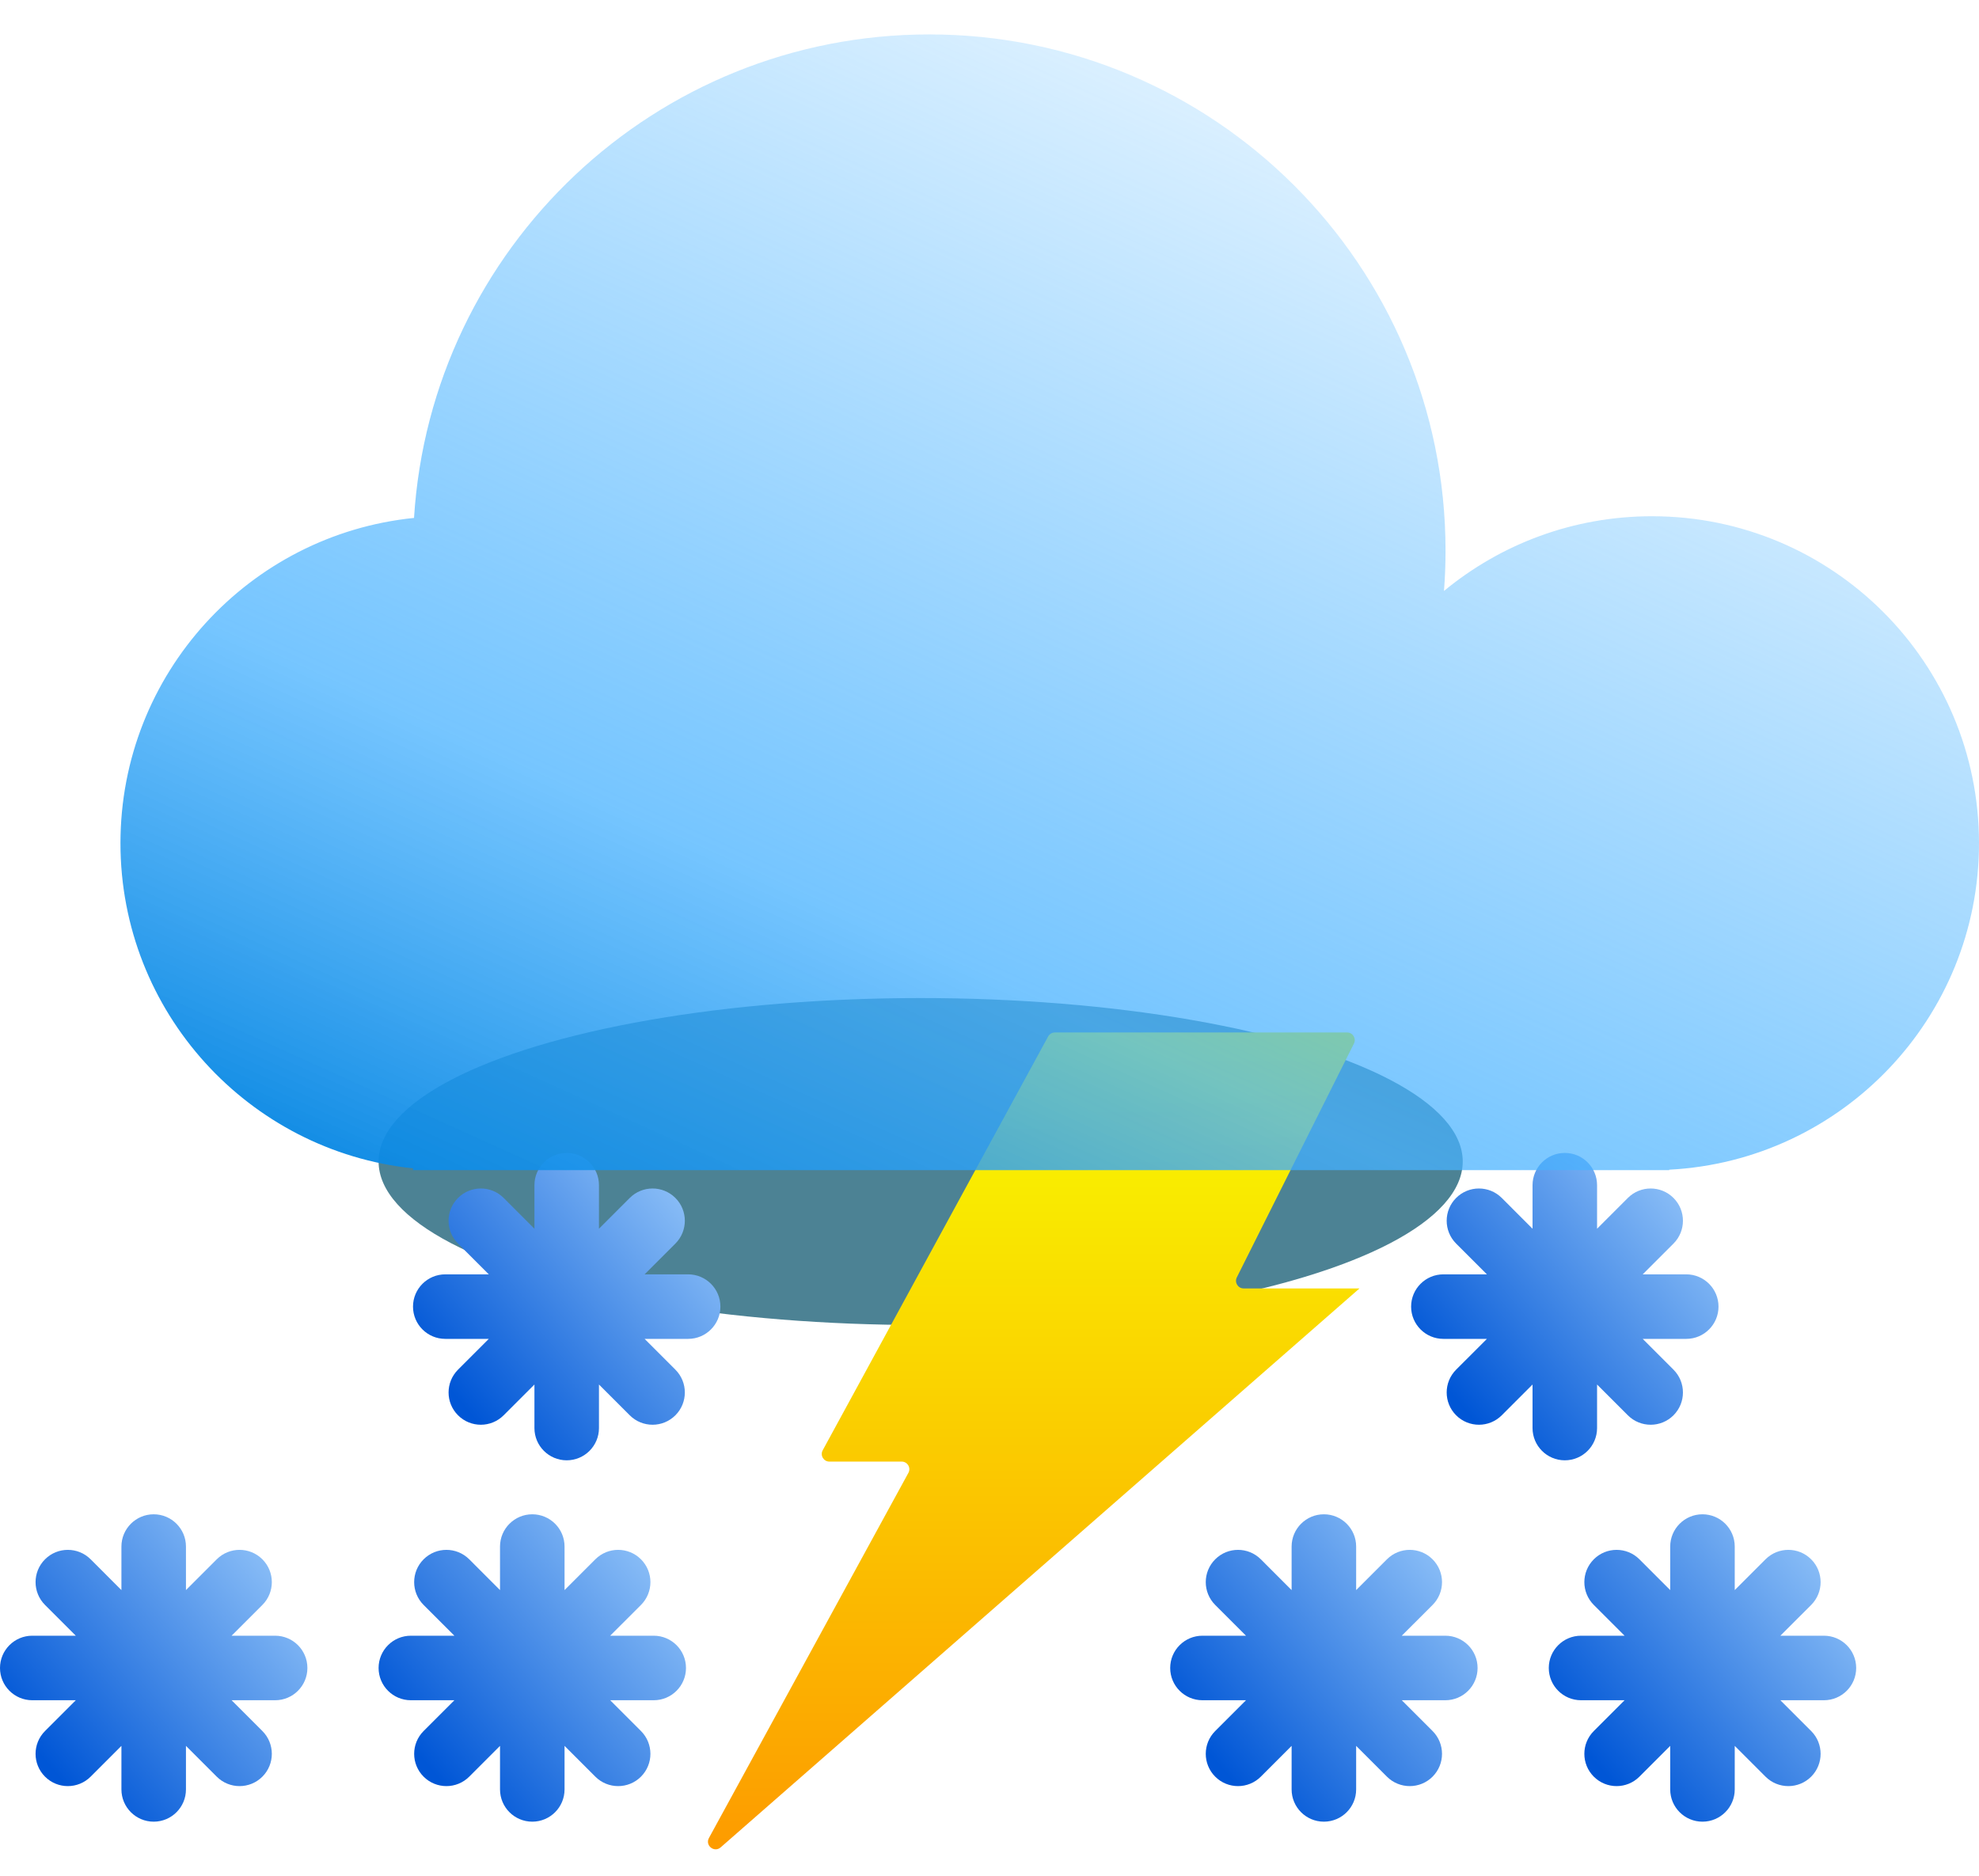 <svg width="115" height="109" viewBox="0 0 115 109" fill="none" xmlns="http://www.w3.org/2000/svg">
<g filter="url(#filter0_f_205_730)">
<ellipse cx="53.5" cy="67.5" rx="31.5" ry="9.5" fill="#004E67" fill-opacity="0.7"/>
</g>
<path fill-rule="evenodd" clip-rule="evenodd" d="M32.806 89.875C32.806 88.84 31.967 88 30.931 88C29.896 88 29.056 88.84 29.056 89.875V92.405L27.268 90.616C26.535 89.884 25.348 89.884 24.616 90.616C23.884 91.348 23.884 92.535 24.616 93.268L26.405 95.056H23.875C22.84 95.056 22 95.896 22 96.931C22 97.967 22.84 98.806 23.875 98.806H26.405L24.616 100.595C23.884 101.327 23.884 102.515 24.616 103.247C25.348 103.979 26.535 103.979 27.267 103.247L29.056 101.458V103.988C29.056 105.023 29.896 105.863 30.931 105.863C31.967 105.863 32.806 105.023 32.806 103.988V101.458L34.595 103.247C35.328 103.979 36.515 103.979 37.247 103.247C37.979 102.515 37.979 101.327 37.247 100.595L35.458 98.806H37.988C39.023 98.806 39.863 97.967 39.863 96.931C39.863 95.896 39.023 95.056 37.988 95.056H35.458L37.247 93.268C37.979 92.535 37.979 91.348 37.247 90.616C36.514 89.884 35.327 89.884 34.595 90.616L32.806 92.405V89.875Z" fill="url(#paint0_linear_205_730)"/>
<path fill-rule="evenodd" clip-rule="evenodd" d="M100.806 89.875C100.806 88.84 99.967 88 98.931 88C97.896 88 97.056 88.84 97.056 89.875V92.405L95.268 90.616C94.535 89.884 93.348 89.884 92.616 90.616C91.884 91.348 91.884 92.535 92.616 93.268L94.405 95.056H91.875C90.84 95.056 90 95.896 90 96.931C90 97.967 90.84 98.806 91.875 98.806H94.405L92.616 100.595C91.884 101.327 91.884 102.515 92.616 103.247C93.348 103.979 94.535 103.979 95.267 103.247L97.056 101.458V103.988C97.056 105.023 97.896 105.863 98.931 105.863C99.967 105.863 100.806 105.023 100.806 103.988V101.458L102.595 103.247C103.327 103.979 104.515 103.979 105.247 103.247C105.979 102.515 105.979 101.327 105.247 100.595L103.458 98.806H105.988C107.023 98.806 107.863 97.967 107.863 96.931C107.863 95.896 107.023 95.056 105.988 95.056H103.458L105.247 93.268C105.979 92.535 105.979 91.348 105.247 90.616C104.515 89.884 103.327 89.884 102.595 90.616L100.806 92.405V89.875Z" fill="url(#paint1_linear_205_730)"/>
<path fill-rule="evenodd" clip-rule="evenodd" d="M10.806 89.875C10.806 88.84 9.967 88 8.931 88C7.896 88 7.056 88.84 7.056 89.875V92.405L5.268 90.616C4.535 89.884 3.348 89.884 2.616 90.616C1.884 91.348 1.884 92.535 2.616 93.268L4.405 95.056H1.875C0.839 95.056 0 95.896 0 96.931C0 97.967 0.839 98.806 1.875 98.806H4.405L2.616 100.595C1.884 101.327 1.884 102.515 2.616 103.247C3.348 103.979 4.535 103.979 5.267 103.247L7.056 101.458V103.988C7.056 105.023 7.896 105.863 8.931 105.863C9.967 105.863 10.806 105.023 10.806 103.988V101.458L12.595 103.247C13.328 103.979 14.515 103.979 15.247 103.247C15.979 102.515 15.979 101.327 15.247 100.595L13.458 98.806H15.988C17.023 98.806 17.863 97.967 17.863 96.931C17.863 95.896 17.023 95.056 15.988 95.056H13.458L15.247 93.268C15.979 92.535 15.979 91.348 15.247 90.616C14.514 89.884 13.327 89.884 12.595 90.616L10.806 92.405V89.875Z" fill="url(#paint2_linear_205_730)"/>
<path fill-rule="evenodd" clip-rule="evenodd" d="M78.806 89.875C78.806 88.84 77.967 88 76.931 88C75.896 88 75.056 88.84 75.056 89.875V92.405L73.268 90.616C72.535 89.884 71.348 89.884 70.616 90.616C69.884 91.348 69.884 92.535 70.616 93.268L72.405 95.056H69.875C68.84 95.056 68 95.896 68 96.931C68 97.967 68.84 98.806 69.875 98.806H72.405L70.616 100.595C69.884 101.327 69.884 102.515 70.616 103.247C71.348 103.979 72.535 103.979 73.267 103.247L75.056 101.458V103.988C75.056 105.023 75.896 105.863 76.931 105.863C77.967 105.863 78.806 105.023 78.806 103.988V101.458L80.595 103.247C81.328 103.979 82.515 103.979 83.247 103.247C83.979 102.515 83.979 101.327 83.247 100.595L81.458 98.806H83.988C85.023 98.806 85.863 97.967 85.863 96.931C85.863 95.896 85.023 95.056 83.988 95.056H81.458L83.247 93.268C83.979 92.535 83.979 91.348 83.247 90.616C82.514 89.884 81.327 89.884 80.595 90.616L78.806 92.405V89.875Z" fill="url(#paint3_linear_205_730)"/>
<path fill-rule="evenodd" clip-rule="evenodd" d="M92.806 68.875C92.806 67.84 91.967 67 90.931 67C89.896 67 89.056 67.84 89.056 68.875V71.405L87.268 69.616C86.535 68.884 85.348 68.884 84.616 69.616C83.884 70.348 83.884 71.535 84.616 72.268L86.405 74.056H83.875C82.84 74.056 82 74.896 82 75.931C82 76.967 82.84 77.806 83.875 77.806H86.405L84.616 79.595C83.884 80.328 83.884 81.515 84.616 82.247C85.348 82.979 86.535 82.979 87.267 82.247L89.056 80.458V82.988C89.056 84.023 89.896 84.863 90.931 84.863C91.967 84.863 92.806 84.023 92.806 82.988V80.458L94.595 82.247C95.328 82.979 96.515 82.979 97.247 82.247C97.979 81.515 97.979 80.328 97.247 79.595L95.458 77.806H97.988C99.023 77.806 99.863 76.967 99.863 75.931C99.863 74.896 99.023 74.056 97.988 74.056H95.458L97.247 72.268C97.979 71.535 97.979 70.348 97.247 69.616C96.514 68.884 95.327 68.884 94.595 69.616L92.806 71.405V68.875Z" fill="url(#paint4_linear_205_730)"/>
<path fill-rule="evenodd" clip-rule="evenodd" d="M34.806 68.875C34.806 67.84 33.967 67 32.931 67C31.896 67 31.056 67.84 31.056 68.875V71.405L29.268 69.616C28.535 68.884 27.348 68.884 26.616 69.616C25.884 70.348 25.884 71.535 26.616 72.268L28.405 74.056H25.875C24.84 74.056 24 74.896 24 75.931C24 76.967 24.84 77.806 25.875 77.806H28.405L26.616 79.595C25.884 80.328 25.884 81.515 26.616 82.247C27.348 82.979 28.535 82.979 29.267 82.247L31.056 80.458V82.988C31.056 84.023 31.896 84.863 32.931 84.863C33.967 84.863 34.806 84.023 34.806 82.988V80.458L36.595 82.247C37.328 82.979 38.515 82.979 39.247 82.247C39.979 81.515 39.979 80.328 39.247 79.595L37.458 77.806H39.988C41.023 77.806 41.863 76.967 41.863 75.931C41.863 74.896 41.023 74.056 39.988 74.056H37.458L39.247 72.268C39.979 71.535 39.979 70.348 39.247 69.616C38.514 68.884 37.327 68.884 36.595 69.616L34.806 71.405V68.875Z" fill="url(#paint5_linear_205_730)"/>
<path d="M47.807 84.281L60.908 60.231C60.985 60.089 61.135 60 61.297 60H78.281C78.611 60 78.826 60.347 78.678 60.643L71.872 74.232C71.725 74.528 71.939 74.875 72.269 74.875H79L41.878 107.356C41.505 107.683 40.959 107.245 41.197 106.81L52.787 85.594C52.949 85.298 52.735 84.938 52.398 84.938H48.197C47.86 84.938 47.646 84.577 47.807 84.281Z" fill="url(#paint6_linear_205_730)"/>
<g filter="url(#filter1_bi_205_730)">
<path fill-rule="evenodd" clip-rule="evenodd" d="M84 30C84 30.788 83.97 31.569 83.91 32.342C87.195 29.63 91.407 28 96 28C106.493 28 115 36.507 115 47C115 57.158 107.029 65.454 97 65.974V66H96H26H24V65.896C14.447 64.897 7 56.818 7 47C7 37.162 14.477 29.07 24.059 28.098C25.041 12.416 38.07 0 54 0C70.569 0 84 13.431 84 30Z" fill="url(#paint7_linear_205_730)"/>
</g>
<defs>
<filter id="filter0_f_205_730" x="0" y="36" width="107" height="63" filterUnits="userSpaceOnUse" color-interpolation-filters="sRGB">
<feFlood flood-opacity="0" result="BackgroundImageFix"/>
<feBlend mode="normal" in="SourceGraphic" in2="BackgroundImageFix" result="shape"/>
<feGaussianBlur stdDeviation="11" result="effect1_foregroundBlur_205_730"/>
</filter>
<filter id="filter1_bi_205_730" x="0" y="-7" width="122" height="80" filterUnits="userSpaceOnUse" color-interpolation-filters="sRGB">
<feFlood flood-opacity="0" result="BackgroundImageFix"/>
<feGaussianBlur in="BackgroundImageFix" stdDeviation="3.5"/>
<feComposite in2="SourceAlpha" operator="in" result="effect1_backgroundBlur_205_730"/>
<feBlend mode="normal" in="SourceGraphic" in2="effect1_backgroundBlur_205_730" result="shape"/>
<feColorMatrix in="SourceAlpha" type="matrix" values="0 0 0 0 0 0 0 0 0 0 0 0 0 0 0 0 0 0 127 0" result="hardAlpha"/>
<feOffset dy="2"/>
<feGaussianBlur stdDeviation="4"/>
<feComposite in2="hardAlpha" operator="arithmetic" k2="-1" k3="1"/>
<feColorMatrix type="matrix" values="0 0 0 0 0 0 0 0 0 0.82 0 0 0 0 1 0 0 0 0.25 0"/>
<feBlend mode="normal" in2="shape" result="effect2_innerShadow_205_730"/>
</filter>
<linearGradient id="paint0_linear_205_730" x1="24.55" y1="102.248" x2="41.515" y2="87.928" gradientUnits="userSpaceOnUse">
<stop stop-color="#0056D6"/>
<stop offset="1" stop-color="#ADD8FF"/>
</linearGradient>
<linearGradient id="paint1_linear_205_730" x1="92.55" y1="102.248" x2="109.515" y2="87.928" gradientUnits="userSpaceOnUse">
<stop stop-color="#0056D6"/>
<stop offset="1" stop-color="#ADD8FF"/>
</linearGradient>
<linearGradient id="paint2_linear_205_730" x1="2.55" y1="102.248" x2="19.515" y2="87.928" gradientUnits="userSpaceOnUse">
<stop stop-color="#0056D6"/>
<stop offset="1" stop-color="#ADD8FF"/>
</linearGradient>
<linearGradient id="paint3_linear_205_730" x1="70.55" y1="102.248" x2="87.515" y2="87.928" gradientUnits="userSpaceOnUse">
<stop stop-color="#0056D6"/>
<stop offset="1" stop-color="#ADD8FF"/>
</linearGradient>
<linearGradient id="paint4_linear_205_730" x1="84.55" y1="81.248" x2="101.515" y2="66.928" gradientUnits="userSpaceOnUse">
<stop stop-color="#0056D6"/>
<stop offset="1" stop-color="#ADD8FF"/>
</linearGradient>
<linearGradient id="paint5_linear_205_730" x1="26.55" y1="81.248" x2="43.515" y2="66.928" gradientUnits="userSpaceOnUse">
<stop stop-color="#0056D6"/>
<stop offset="1" stop-color="#ADD8FF"/>
</linearGradient>
<linearGradient id="paint6_linear_205_730" x1="59.5" y1="60" x2="59.5" y2="109" gradientUnits="userSpaceOnUse">
<stop stop-color="#F8FD00"/>
<stop offset="1" stop-color="#FD9800"/>
</linearGradient>
<linearGradient id="paint7_linear_205_730" x1="63" y1="89.5" x2="103.5" y2="1.95655e-07" gradientUnits="userSpaceOnUse">
<stop stop-color="#0082DF"/>
<stop offset="0.3" stop-color="#48B2FF" stop-opacity="0.75"/>
<stop offset="1" stop-color="#3BADFF" stop-opacity="0"/>
</linearGradient>
</defs>
</svg>
